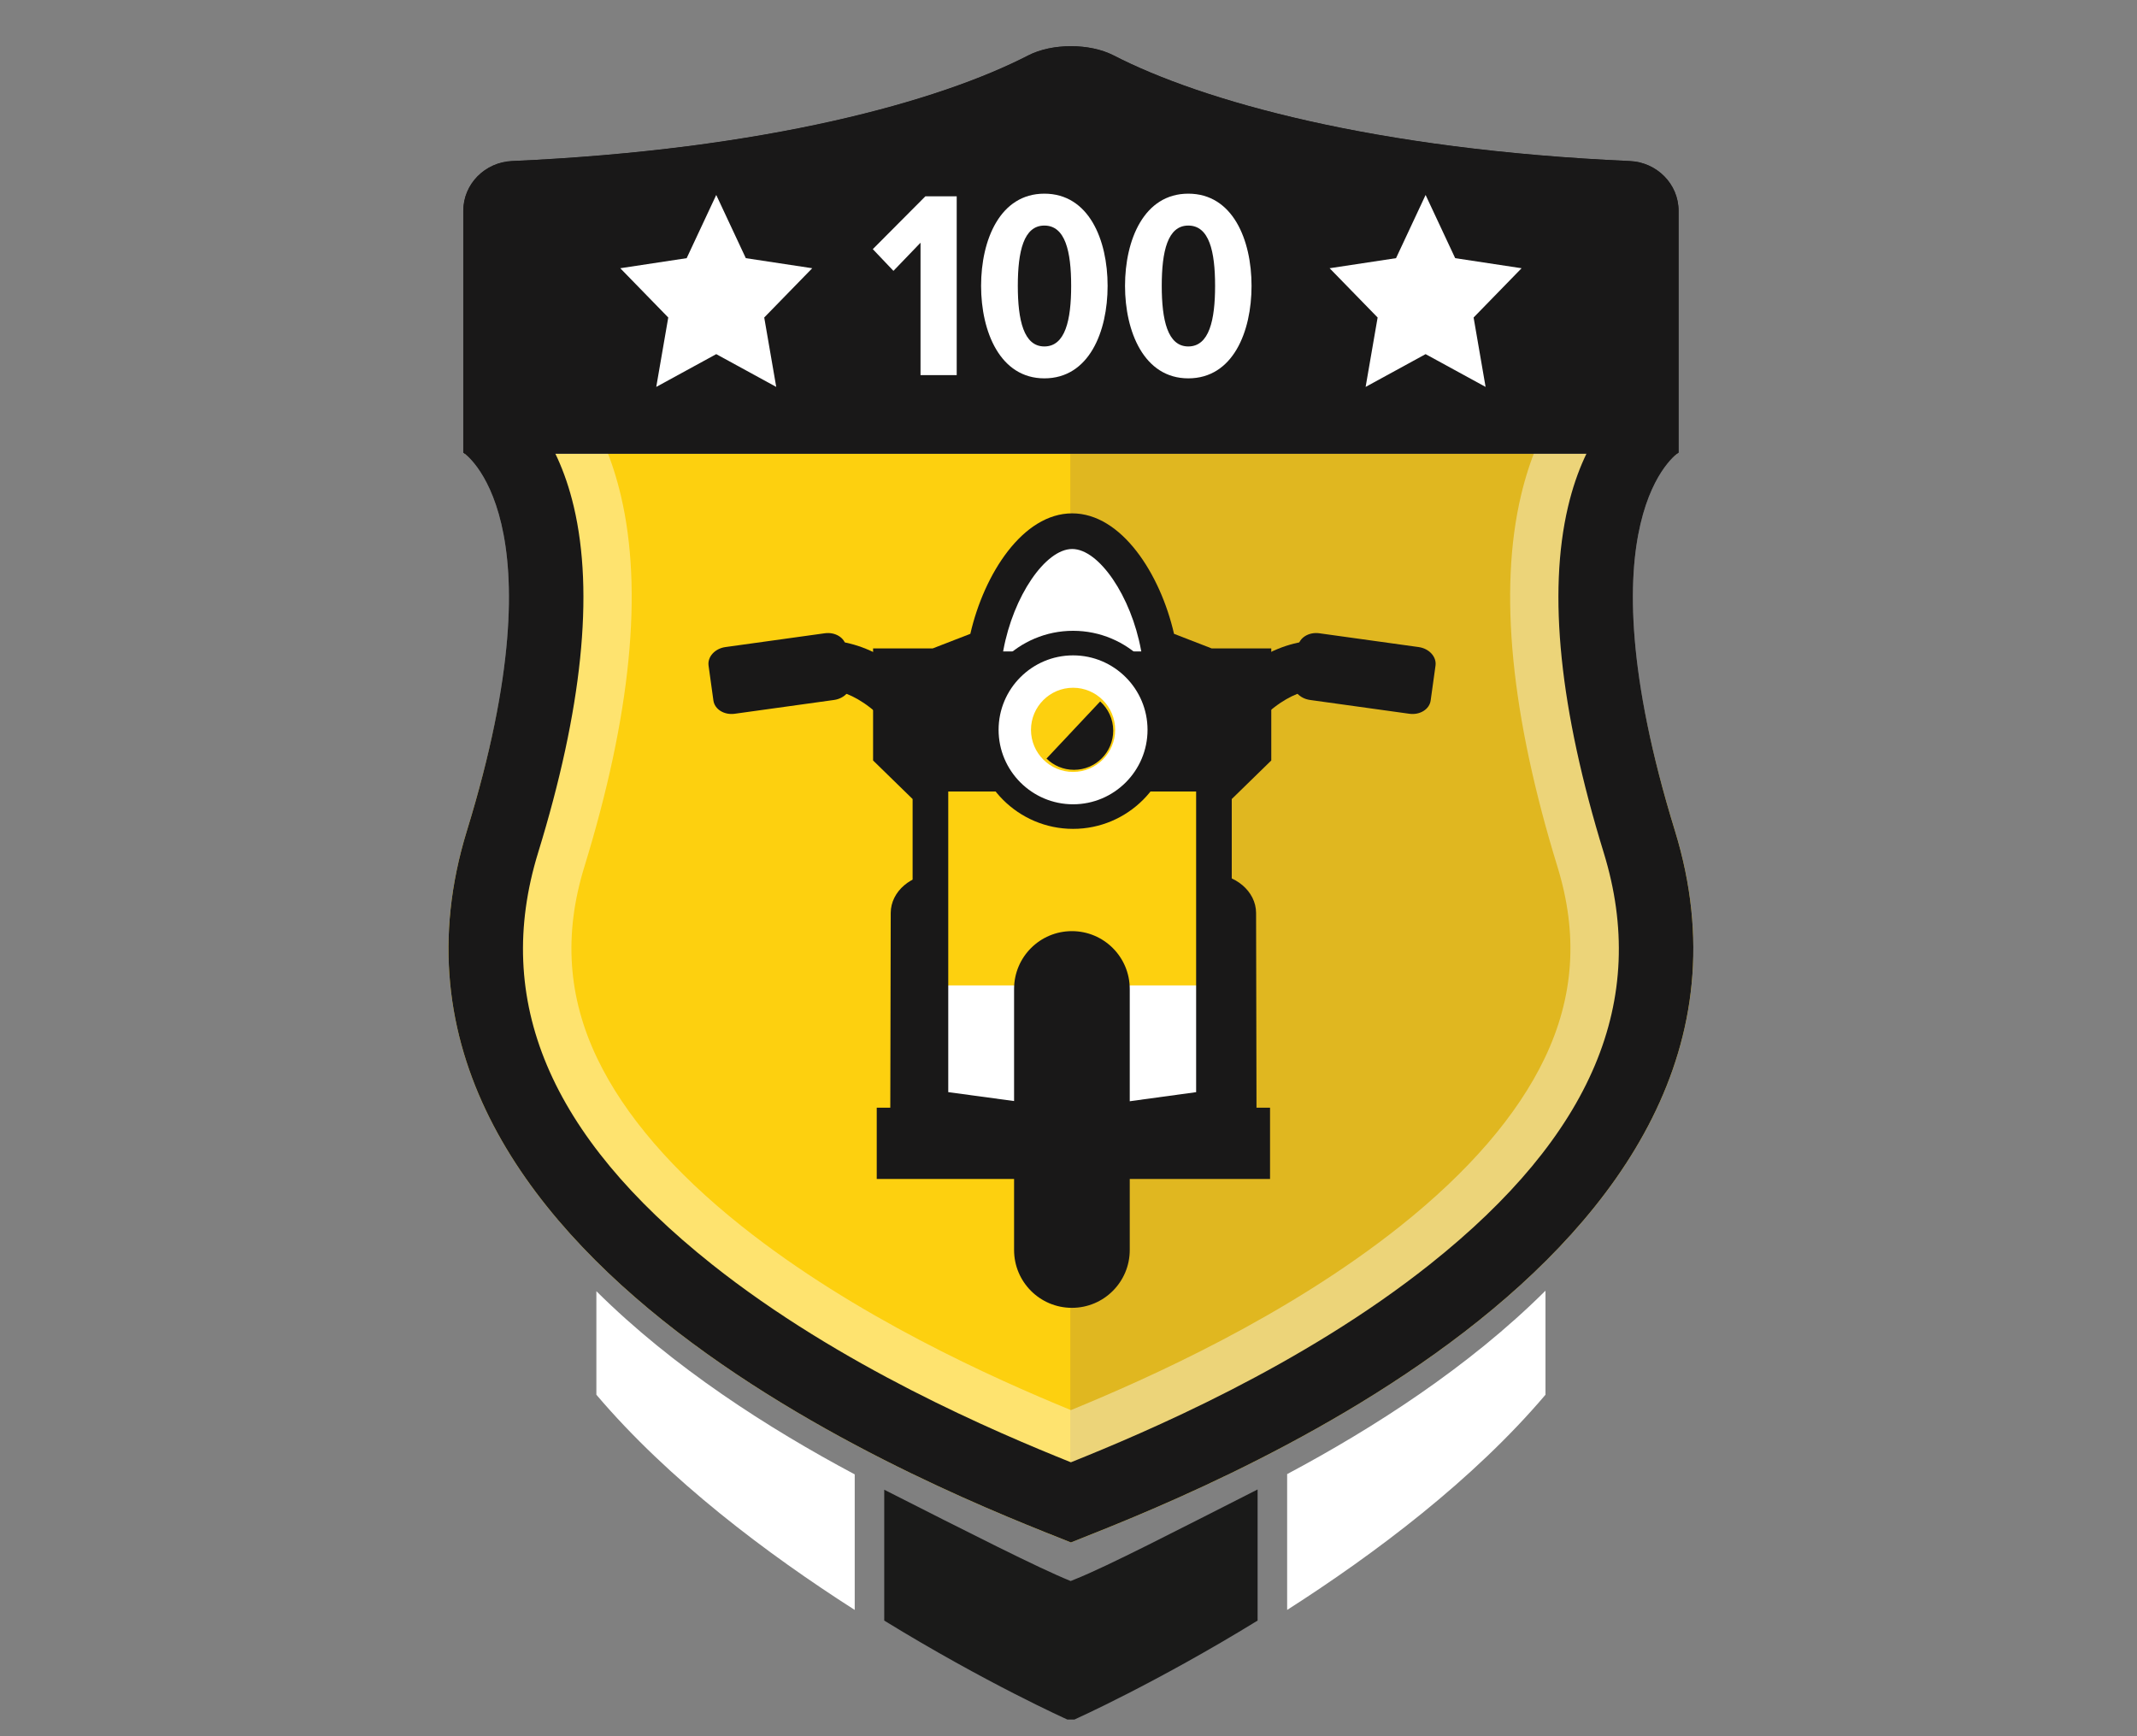<?xml version="1.0" encoding="utf-8"?>
<!-- Generator: Adobe Illustrator 16.0.0, SVG Export Plug-In . SVG Version: 6.00 Build 0)  -->
<!DOCTYPE svg PUBLIC "-//W3C//DTD SVG 1.1//EN" "http://www.w3.org/Graphics/SVG/1.1/DTD/svg11.dtd">
<svg version="1.1" id="Layer_1" xmlns="http://www.w3.org/2000/svg" xmlns:xlink="http://www.w3.org/1999/xlink" x="0px" y="0px"
	 width="240px" height="195px" viewBox="0 0 240 195" enable-background="new 0 0 240 195" xml:space="preserve">
<rect x="0" y="0" width="240" height="195" fill="#808080" stroke="none"/>
<path fill="none" d="M78.63-2257.76"/>
<path fill="none" d="M78.63,987.837"/>
<path fill="none" d="M51.764,1616.837"/>
<path fill="none" d="M51.764-1628.76"/>
<line fill="#929497" x1="1530.52" y1="-66.557" x2="1530.52" y2="-65.807"/>
<line fill="#929497" x1="-611.484" y1="-65.807" x2="-611.484" y2="-66.557"/>
<path fill="#FDD00F" d="M188.107,93.303c-10.15-32.986-1.588-41.101,0.215-42.339h-67.617H52.223
	c1.803,1.238,10.366,9.353,0.216,42.339c-14.918,48.481,55.285,74.915,67.834,79.936c0.136-0.055,0.282-0.112,0.433-0.172
	C134.342,167.639,202.861,141.257,188.107,93.303"/>
<g opacity="0.6">
	<g>
		<g>
			<defs>
				<rect id="SVGID_1_" x="120.2" y="50.96" width="69.47" height="122.101"/>
			</defs>
			<clipPath id="SVGID_2_">
				<use xlink:href="#SVGID_1_"  overflow="visible"/>
			</clipPath>
			<path clip-path="url(#SVGID_2_)" fill="#CDA72C" d="M187.605,93.303c-10.15-32.986-1.588-41.101,0.215-42.339h-67.617v122.103
				C133.84,167.639,202.359,141.257,187.605,93.303"/>
		</g>
	</g>
</g>
<g opacity="0.4">
	<g>
		<g>
			<defs>
				<rect id="SVGID_3_" x="50.37" y="5.19" width="139.81" height="168.05"/>
			</defs>
			<clipPath id="SVGID_4_">
				<use xlink:href="#SVGID_3_"  overflow="visible"/>
			</clipPath>
			<path clip-path="url(#SVGID_4_)" fill="#FFFFFF" d="M120.272,19.247c12.873,6.204,32.309,10.53,54.449,12.167v14.542
				c-1.521,2.447-2.947,5.632-3.91,9.729c-2.504,10.653-1.121,24.676,4.108,41.677c2.329,7.567,1.856,14.6-1.444,21.499
				c-3.05,6.373-8.519,12.725-16.25,18.875c-12.736,10.132-28.211,17.049-36.953,20.637c-8.741-3.588-24.216-10.505-36.952-20.637
				c-7.732-6.15-13.2-12.502-16.251-18.875c-3.301-6.898-3.772-13.932-1.444-21.499c5.23-17.001,6.613-31.023,4.109-41.677
				c-0.964-4.097-2.391-7.281-3.909-9.729V31.414C87.963,29.777,107.4,25.451,120.272,19.247 M120.272,5.186
				c-1.726,0-3.453,0.347-4.794,1.037c-9.943,5.12-29.272,10.587-57.985,11.864c-3.016,0.134-5.465,2.57-5.465,5.589v27.161
				c0,0,11.263,7.192,0.41,42.466c-14.917,48.482,55.284,74.915,67.834,79.935c12.548-5.02,82.751-31.451,67.833-79.935
				c-10.853-35.273,0.41-42.466,0.41-42.466V23.676c0-3.019-2.449-5.455-5.466-5.589c-28.713-1.276-48.041-6.744-57.983-11.864
				C123.725,5.532,121.999,5.186,120.272,5.186"/>
		</g>
	</g>
</g>
<path fill="#191818" d="M188.518,23.676c0-3.02-2.449-5.455-5.467-5.589c-28.713-1.276-48.041-6.744-57.982-11.865
	c-2.686-1.382-6.905-1.382-9.59,0c-9.942,5.121-29.271,10.588-57.984,11.865c-3.016,0.134-5.465,2.569-5.465,5.589v27.161
	c0,0,0.07,0.041,0.195,0.127h136.099c0.125-0.086,0.194-0.127,0.194-0.127V23.676z"/>
<path fill="#191818" d="M120.272,13.552c0.526,0,0.894,0.091,1.005,0.13c13.131,6.748,34.479,11.32,58.873,12.639v21.295
	c-1.498,2.068-3.058,5.072-4.053,9.313c-2.281,9.702-0.932,22.771,4.012,38.836c5.108,16.601-1.271,31.72-19.504,46.222
	c-14.388,11.443-31.92,18.868-40.333,22.248c-8.412-3.38-25.945-10.805-40.333-22.248c-18.232-14.502-24.612-29.621-19.505-46.222
	c4.944-16.065,6.294-29.134,4.013-38.836c-0.997-4.24-2.555-7.243-4.053-9.313V26.32c24.393-1.318,45.742-5.891,58.871-12.639
	C119.379,13.643,119.745,13.552,120.272,13.552 M120.272,5.186c-1.726,0-3.453,0.346-4.794,1.037
	c-9.943,5.12-29.272,10.587-57.985,11.864c-3.016,0.134-5.465,2.57-5.465,5.589v27.161c0,0,11.263,7.192,0.41,42.466
	c-14.917,48.482,55.284,74.915,67.834,79.935c12.548-5.02,82.751-31.451,67.833-79.935c-10.853-35.273,0.41-42.466,0.41-42.466
	V23.676c0-3.019-2.449-5.455-5.466-5.589c-28.713-1.276-48.041-6.744-57.983-11.864C123.725,5.531,121.999,5.186,120.272,5.186"/>
<polygon fill="#FFFFFF" points="103.381,42.132 103.381,27.26 100.34,30.421 98.021,27.982 103.924,22.051 107.445,22.051 
	107.445,42.132 "/>
<path fill="#FFFFFF" d="M110.183,32.106c0-5.179,2.138-10.355,7.104-10.355c4.998,0,7.105,5.178,7.105,10.355
	c0,5.147-2.078,10.388-7.105,10.388C112.32,42.494,110.183,37.255,110.183,32.106 M120.299,32.106c0-3.885-0.663-6.772-3.012-6.772
	c-2.317,0-2.979,2.889-2.979,6.772c0,3.854,0.662,6.805,2.979,6.805C119.636,38.911,120.299,35.961,120.299,32.106"/>
<path fill="#FFFFFF" d="M126.348,32.106c0-5.179,2.137-10.355,7.105-10.355c4.996,0,7.104,5.178,7.104,10.355
	c0,5.147-2.078,10.388-7.104,10.388C128.484,42.494,126.348,37.255,126.348,32.106 M136.463,32.106c0-3.885-0.662-6.772-3.01-6.772
	c-2.319,0-2.98,2.889-2.98,6.772c0,3.854,0.661,6.805,2.98,6.805C135.801,38.911,136.463,35.961,136.463,32.106"/>
<path fill="#191818" d="M105.212,98.138h30.675c2.853,0,5.17,1.971,5.18,4.4l0.048,22.449H99.985l0.049-22.449
	C100.041,100.107,102.359,98.138,105.212,98.138"/>
<rect x="98.464" y="124.409" fill="#191818" width="44.17" height="8.005"/>
<path fill="#FDD00F" d="M135.702,74.825h-5.591c-1.144-6.24-5.051-15.168-9.698-15.168c-4.647,0-8.556,8.928-9.699,15.168h-5.59
	h-2.466v2.165v5.413v2.165l1.834,4.331v35.509h31.842V88.899l1.834-4.331v-2.165V76.99v-2.165H135.702z"/>
<rect x="104.152" y="110.675" fill="#FFFFFF" width="33.079" height="13.543"/>
<path fill="#FFFFFF" d="M130.87,74.176c0,5.74-4.653,10.394-10.394,10.394c-5.741,0-10.393-4.653-10.393-10.394
	s4.652-14.723,10.393-14.723C126.217,59.453,130.87,68.436,130.87,74.176"/>
<path fill="#191818" d="M110.724,86.474c-1.89,0-6.446-0.608-11.54-5.704c-4.081-4.08-7.139-3.261-7.266-3.224
	c-1.435,0.511-2.976-0.247-3.488-1.683c-0.512-1.436,0.273-3.027,1.709-3.539c2.299-0.822,7.613-0.789,12.947,4.544
	c4.336,4.336,7.658,4.093,7.795,4.083c1.511-0.218,2.873,0.836,3.088,2.345c0.216,1.509-0.867,2.911-2.375,3.126
	C111.476,86.438,111.176,86.474,110.724,86.474"/>
<path fill="#191818" d="M82.515,80.165l11.151-1.549c1.185-0.164,2.033-1.097,1.896-2.081l-0.545-3.925
	c-0.137-0.984-1.208-1.65-2.393-1.485l-11.151,1.549c-1.185,0.164-2.033,1.097-1.897,2.081l0.545,3.925
	C80.26,79.664,81.33,80.33,82.515,80.165"/>
<path fill="#191818" d="M130.07,86.474c-0.453,0-0.752-0.034-0.87-0.052c-1.509-0.215-2.556-1.613-2.341-3.122
	c0.214-1.488,1.582-2.52,3.062-2.35c0.238,0.021,3.522,0.183,7.787-4.083c5.332-5.332,10.647-5.366,12.946-4.544
	c1.436,0.512,2.184,2.091,1.671,3.525c-0.513,1.437-2.093,2.183-3.526,1.671c-0.053-0.012-3.109-0.829-7.189,3.249
	C136.518,85.863,131.96,86.474,130.07,86.474"/>
<path fill="#191818" d="M120.487,128.593l-17.995-2.437V89.742l-4.439-4.331V72.825h6.697l4.226-1.638
	c1.548-6.752,5.907-13.53,11.437-13.53s9.892,6.778,11.438,13.53l4.226,1.638h6.696v12.586l-4.438,4.331v36.412L120.487,128.593z
	 M106.492,122.661l13.992,1.895l13.85-1.892V88.057l4.438-4.331v-6.899h-3.443l-6.982-2.705l-0.201-1.1
	c-1.108-6.054-4.723-11.363-7.731-11.363c-3.009,0-6.621,5.311-7.73,11.363l-0.202,1.1l-6.981,2.705h-3.445v6.899l4.439,4.331
	v34.604H106.492z"/>
<path fill="#191818" d="M158.279,80.165l-11.15-1.549c-1.186-0.164-2.033-1.097-1.896-2.081l0.545-3.925
	c0.138-0.984,1.207-1.65,2.392-1.485l11.151,1.549c1.185,0.164,2.033,1.097,1.897,2.081l-0.546,3.925
	C160.535,79.664,159.465,80.33,158.279,80.165"/>
<polygon fill="#191818" points="100.84,75.188 110.661,73.165 130.438,73.165 136.211,75.042 140.771,74.825 140.771,84.569 
	136.334,88.899 105.025,88.899 100.055,84.569 "/>
<path fill="#FDD00F" d="M130.256,81.971c0,5.381-4.361,9.743-9.742,9.743c-5.383,0-9.744-4.362-9.744-9.743s4.361-9.743,9.744-9.743
	C125.895,72.228,130.256,76.59,130.256,81.971"/>
<path fill="#FFFFFF" d="M120.514,77.244c2.605,0,4.727,2.12,4.727,4.727c0,2.605-2.121,4.727-4.727,4.727
	c-2.607,0-4.728-2.12-4.728-4.727S117.906,77.244,120.514,77.244 M120.514,72.228c-5.382,0-9.744,4.362-9.744,9.743
	c0,5.382,4.362,9.743,9.744,9.743c5.38,0,9.742-4.36,9.742-9.743C130.256,76.589,125.895,72.228,120.514,72.228"/>
<path fill="#191818" d="M120.514,93.093c-6.134,0-11.125-4.989-11.125-11.123c0-6.133,4.991-11.123,11.125-11.123
	c6.132,0,11.123,4.99,11.123,11.123C131.636,88.104,126.646,93.093,120.514,93.093 M120.514,73.607
	c-4.613,0-8.365,3.751-8.365,8.362c0,4.612,3.752,8.364,8.365,8.364c4.611,0,8.362-3.752,8.362-8.364
	C128.876,77.358,125.125,73.607,120.514,73.607"/>
<path fill="#191818" d="M123.557,78.782l-6.027,6.416c0.795,0.782,1.884,1.265,3.088,1.265c2.432,0,4.403-1.971,4.403-4.403
	C125.021,80.758,124.455,79.588,123.557,78.782"/>
<path fill="#191818" d="M120.384,104.579c-3.589,0-6.496,2.908-6.496,6.496v29.316c0,3.589,2.907,6.496,6.496,6.496
	c3.587,0,6.495-2.907,6.495-6.496v-29.316C126.879,107.487,123.971,104.579,120.384,104.579"/>
<polygon fill="#FFFFFF" points="91.219,30.126 83.76,28.995 80.439,21.897 77.118,28.995 69.66,30.126 75.05,35.66 73.702,43.455 
	80.439,39.774 87.176,43.455 85.828,35.66 "/>
<polygon fill="#FFFFFF" points="170.885,30.126 163.427,28.995 160.105,21.897 156.785,28.995 149.326,30.126 154.717,35.66 
	153.369,43.455 160.105,39.774 166.842,43.455 165.496,35.66 "/>
<path fill="#1A1A19" d="M120.246,177.57c-3.51-1.403-11.533-5.484-20.94-10.254v14.697c11.415,7.015,20.567,11.113,20.567,11.113
	l0.398-0.001l0.399,0.001c0,0,9.153-4.1,20.566-11.113v-14.726c-9.063,4.597-16.848,8.632-20.561,10.109
	C120.527,177.458,120.382,177.517,120.246,177.57"/>
<path fill="#FFFFFF" d="M66.977,156.647c8.118,9.568,19.146,17.857,29.014,24.17v-15.225c-9.689-5.161-20.402-12.017-29.014-20.575
	V156.647L66.977,156.647z"/>
<path fill="#FFFFFF" d="M144.555,180.817c9.869-6.313,20.896-14.602,29.014-24.171v-11.686
	c-8.605,8.569-19.315,15.433-29.014,20.602V180.817z"/>
</svg>
